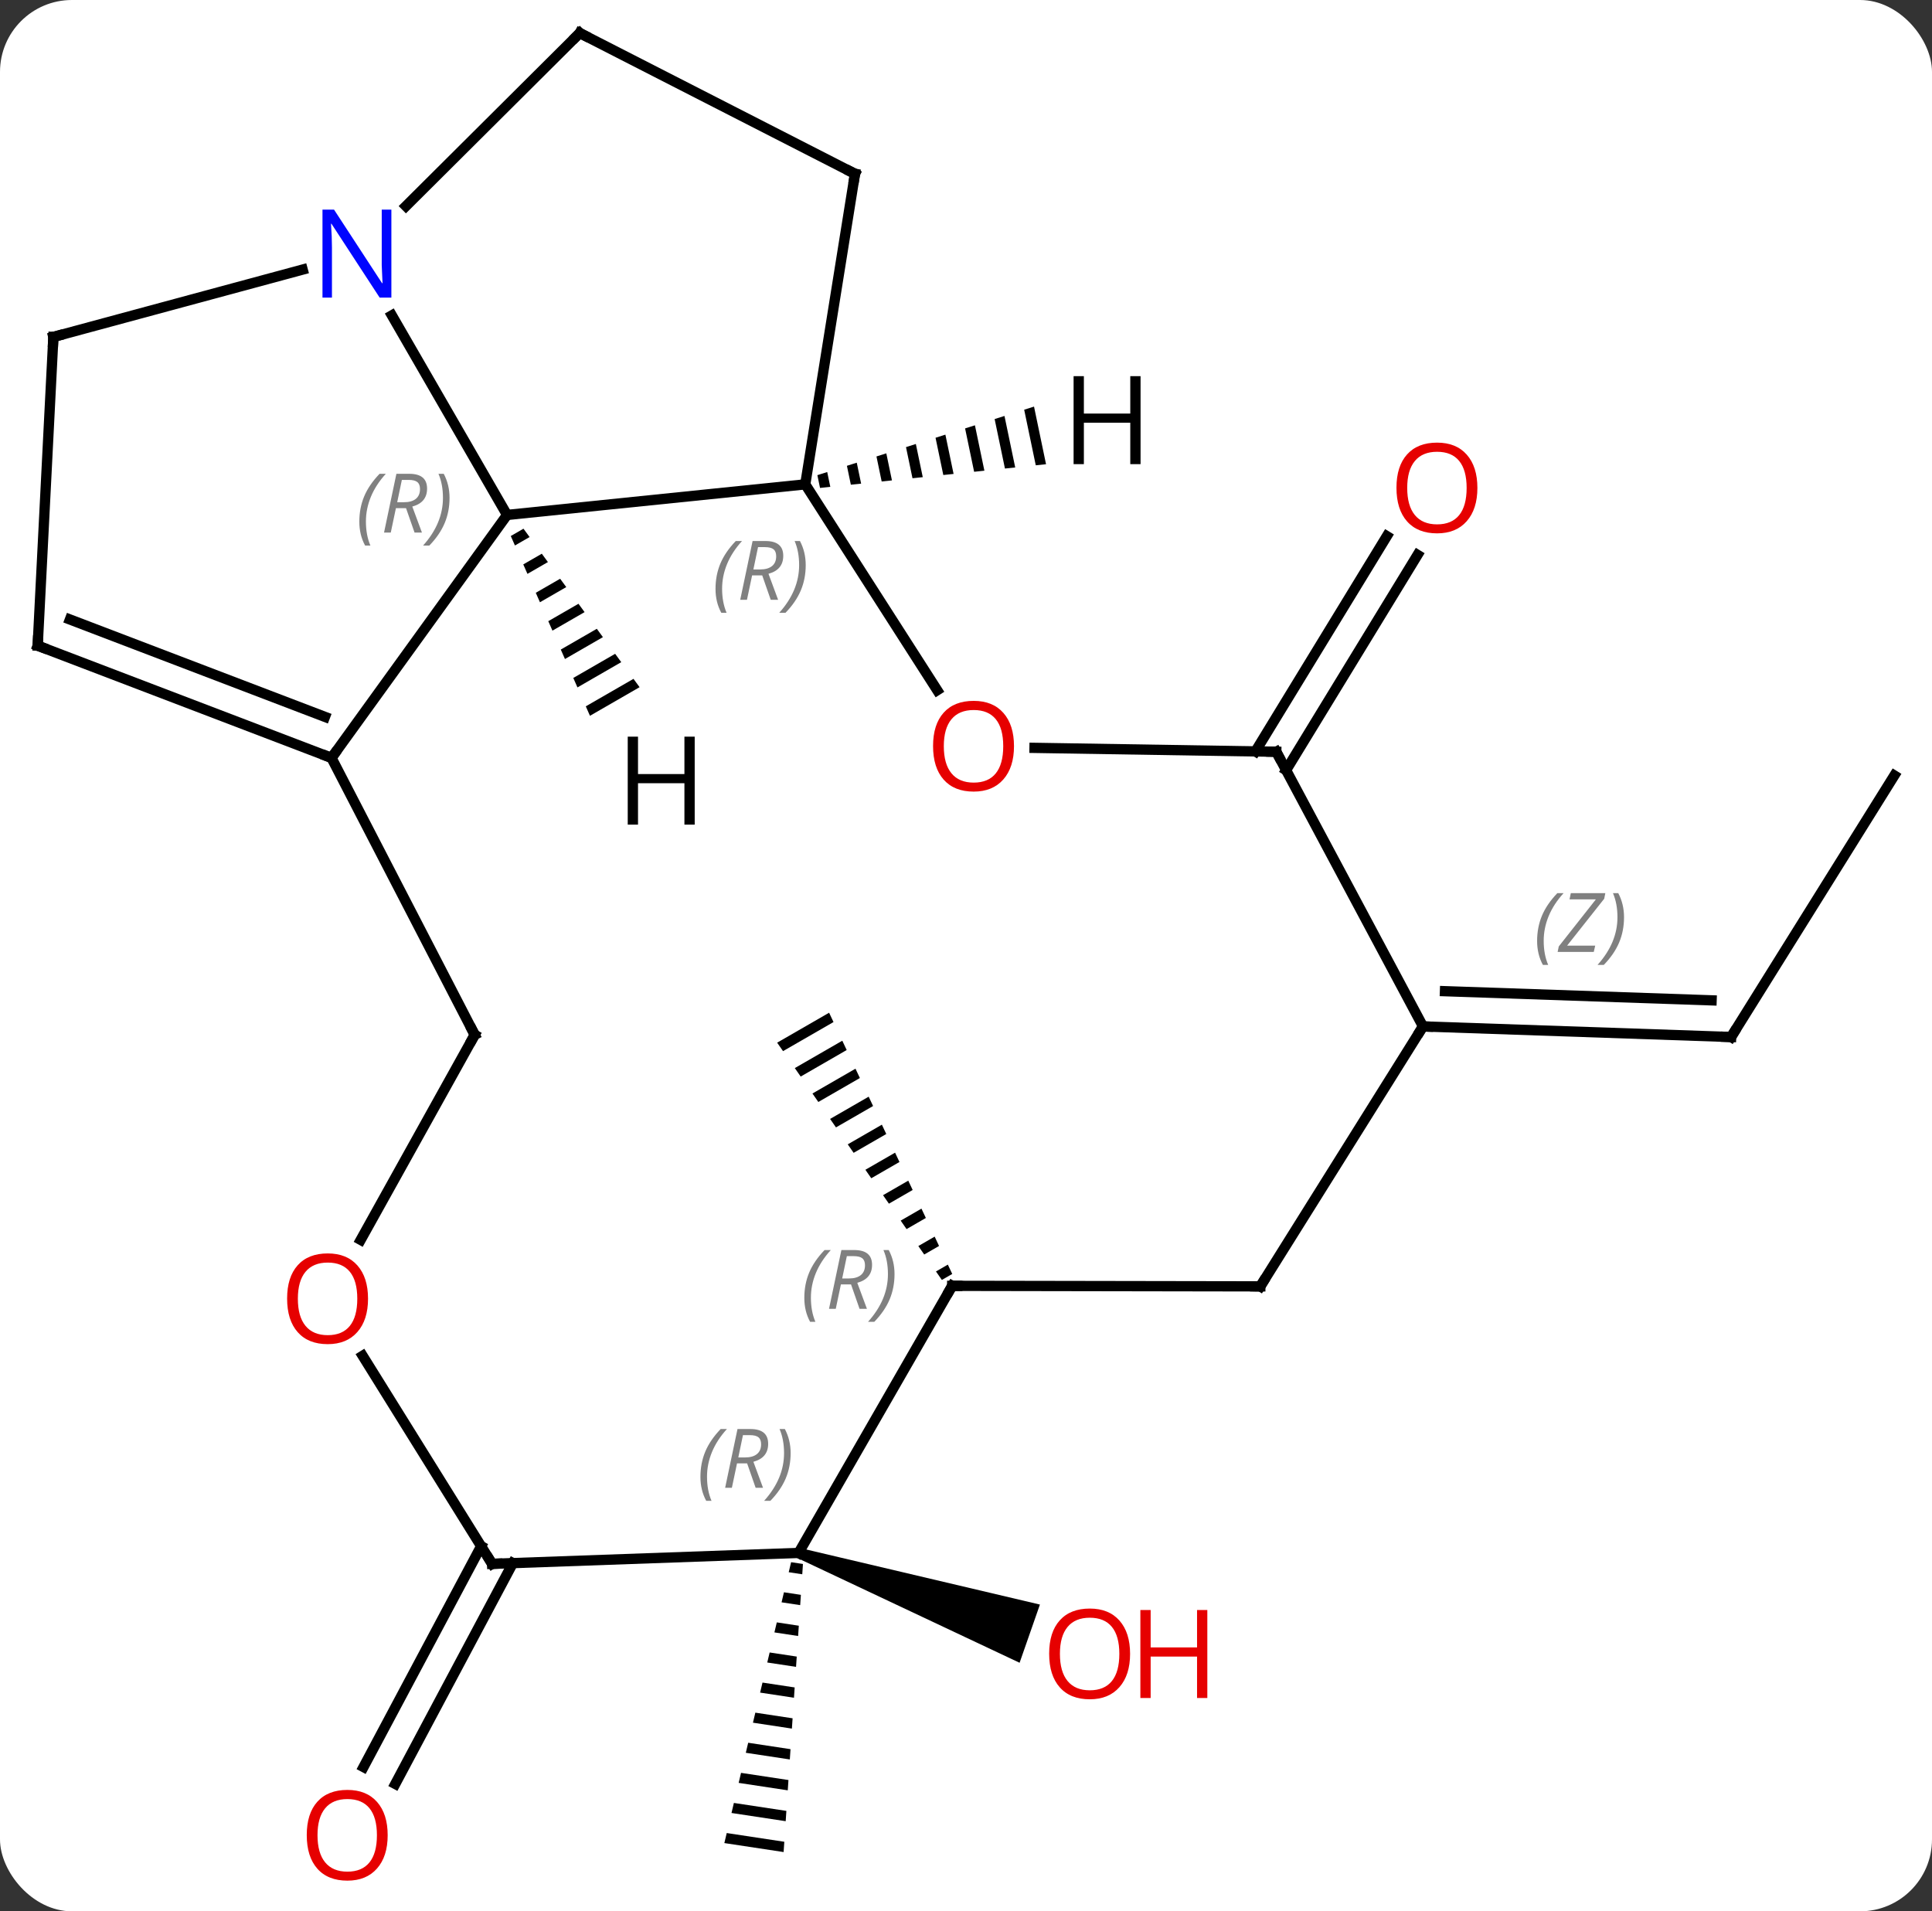 <svg width="188" viewBox="0 0 188 186" style="fill-opacity:1; color-rendering:auto; color-interpolation:auto; text-rendering:auto; stroke:black; stroke-linecap:square; stroke-miterlimit:10; shape-rendering:auto; stroke-opacity:1; fill:black; stroke-dasharray:none; font-weight:normal; stroke-width:1; font-family:'Open Sans'; font-style:normal; stroke-linejoin:miter; font-size:12; stroke-dashoffset:0; image-rendering:auto;" height="186" class="cas-substance-image" xmlns:xlink="http://www.w3.org/1999/xlink" xmlns="http://www.w3.org/2000/svg"><rect x="0" y="0" width="188" height="186" fill="#333333" stroke="none"/><svg class="cas-substance-single-component"><rect y="0" x="0" width="188" stroke="none" ry="7" rx="7" height="186" fill="white" class="cas-substance-group"/><svg y="0" x="0" width="188" viewBox="0 0 188 186" style="fill:black;" height="186" class="cas-substance-single-component-image"><svg><g><g transform="translate(94,92)" style="text-rendering:geometricPrecision; color-rendering:optimizeQuality; color-interpolation:linearRGB; stroke-linecap:butt; image-rendering:optimizeQuality;"><line y2="-18.876" y1="-39.824" x2="28.162" x1="40.951" style="fill:none;"/><line y2="-17.052" y1="-38" x2="31.149" x1="43.939" style="fill:none;"/><line y2="-16.533" y1="8.916" x2="90.333" x1="74.451" style="fill:none;"/><line y2="7.887" y1="8.916" x2="44.469" x1="74.451" style="fill:none;"/><line y2="4.458" y1="5.349" x2="46.609" x1="72.552" style="fill:none;"/></g><g transform="translate(94,92)" style="stroke-linecap:butt; font-size:8.4px; fill:gray; text-rendering:geometricPrecision; image-rendering:optimizeQuality; color-rendering:optimizeQuality; font-family:'Open Sans'; font-style:italic; stroke:gray; color-interpolation:linearRGB;"><path style="stroke:none;" d="M55.574 -0.429 Q55.574 -1.757 56.043 -2.882 Q56.511 -4.007 57.543 -5.085 L58.152 -5.085 Q57.183 -4.022 56.699 -2.85 Q56.215 -1.679 56.215 -0.444 Q56.215 0.884 56.652 1.9 L56.136 1.9 Q55.574 0.868 55.574 -0.429 ZM61.087 0.634 L57.571 0.634 L57.681 0.103 L61.29 -4.475 L58.728 -4.475 L58.853 -5.085 L62.212 -5.085 L62.103 -4.538 L58.493 0.025 L61.228 0.025 L61.087 0.634 ZM64.032 -2.741 Q64.032 -1.413 63.556 -0.28 Q63.079 0.853 62.063 1.9 L61.454 1.9 Q63.392 -0.257 63.392 -2.741 Q63.392 -4.069 62.954 -5.085 L63.47 -5.085 Q64.032 -4.022 64.032 -2.741 Z"/><line y2="60.114" y1="81.605" x2="-44.092" x1="-55.536" style="fill:none; stroke:black;"/><line y2="58.469" y1="79.96" x2="-47.181" x1="-58.626" style="fill:none; stroke:black;"/><path style="fill:black; stroke:none;" d="M-17.019 60.025 L-17.251 61.001 L-17.251 61.001 L-15.933 61.201 L-15.933 61.201 L-15.866 60.199 L-15.866 60.199 L-17.019 60.025 ZM-17.715 62.953 L-17.947 63.93 L-17.947 63.93 L-16.135 64.204 L-16.135 64.204 L-16.067 63.203 L-16.067 63.203 L-17.715 62.953 ZM-18.411 65.882 L-18.643 66.858 L-18.643 66.858 L-16.336 67.208 L-16.336 67.208 L-16.269 66.207 L-16.269 66.207 L-18.411 65.882 ZM-19.107 68.811 L-19.339 69.787 L-19.339 69.787 L-16.538 70.211 L-16.538 70.211 L-16.471 69.21 L-16.471 69.21 L-19.107 68.811 ZM-19.803 71.74 L-20.035 72.716 L-20.035 72.716 L-16.739 73.215 L-16.739 73.215 L-16.672 72.214 L-16.672 72.214 L-19.803 71.74 ZM-20.499 74.668 L-20.731 75.644 L-20.731 75.644 L-16.941 76.219 L-16.941 76.219 L-16.874 75.217 L-16.874 75.217 L-20.499 74.668 ZM-21.195 77.597 L-21.427 78.573 L-21.427 78.573 L-17.143 79.222 L-17.143 79.222 L-17.076 78.221 L-17.076 78.221 L-21.195 77.597 ZM-21.891 80.526 L-22.123 81.502 L-22.123 81.502 L-17.344 82.226 L-17.344 82.226 L-17.277 81.225 L-17.277 81.225 L-21.891 80.526 ZM-22.587 83.454 L-22.819 84.431 L-22.819 84.431 L-17.546 85.23 L-17.546 85.23 L-17.479 84.228 L-17.479 84.228 L-22.587 83.454 ZM-23.283 86.383 L-23.515 87.359 L-23.515 87.359 L-17.748 88.233 L-17.748 88.233 L-17.68 87.232 L-17.68 87.232 L-23.283 86.383 Z"/><path style="fill:black; stroke:none;" d="M-16.458 59.596 L-16.128 58.652 L7.193 64.148 L5.215 69.813 Z"/><path style="fill:black; stroke:none;" d="M-13.321 6.553 L-18.376 9.468 L-17.804 10.292 L-17.804 10.292 L-12.893 7.461 L-12.893 7.461 L-13.321 6.553 ZM-12.037 9.277 L-16.659 11.941 L-16.086 12.766 L-16.086 12.766 L-11.61 10.184 L-11.61 10.184 L-12.037 9.277 ZM-10.754 12 L-14.942 14.415 L-14.942 14.415 L-14.369 15.24 L-10.326 12.908 L-10.326 12.908 L-10.754 12 ZM-9.47 14.724 L-13.225 16.889 L-13.225 16.889 L-12.652 17.714 L-12.652 17.714 L-9.042 15.632 L-9.042 15.632 L-9.47 14.724 ZM-8.186 17.448 L-11.507 19.363 L-11.507 19.363 L-10.935 20.188 L-10.935 20.188 L-7.758 18.356 L-7.758 18.356 L-8.186 17.448 ZM-6.902 20.172 L-9.79 21.837 L-9.79 21.837 L-9.218 22.662 L-9.218 22.662 L-6.474 21.079 L-6.474 21.079 L-6.902 20.172 ZM-5.618 22.895 L-8.073 24.311 L-8.073 24.311 L-7.501 25.136 L-5.19 23.803 L-5.618 22.895 ZM-4.334 25.619 L-6.356 26.785 L-5.784 27.61 L-5.784 27.61 L-3.906 26.527 L-3.906 26.527 L-4.334 25.619 ZM-3.05 28.343 L-4.639 29.259 L-4.639 29.259 L-4.066 30.084 L-4.066 30.084 L-2.623 29.251 L-2.623 29.251 L-3.05 28.343 ZM-1.767 31.067 L-2.922 31.733 L-2.922 31.733 L-2.349 32.557 L-2.349 32.557 L-1.339 31.975 L-1.339 31.975 L-1.767 31.067 Z"/><line y2="-44.865" y1="-41.889" x2="-15.642" x1="-44.658" style="fill:none; stroke:black;"/><line y2="-61.306" y1="-41.889" x2="-55.868" x1="-44.658" style="fill:none; stroke:black;"/><line y2="-18.246" y1="-41.889" x2="-61.743" x1="-44.658" style="fill:none; stroke:black;"/><line y2="-75.084" y1="-44.865" x2="-10.803" x1="-15.642" style="fill:none; stroke:black;"/><line y2="-24.831" y1="-44.865" x2="-2.802" x1="-15.642" style="fill:none; stroke:black;"/><line y2="-88.785" y1="-71.942" x2="-37.584" x1="-54.499" style="fill:none; stroke:black;"/><line y2="-59.211" y1="-65.766" x2="-88.806" x1="-64.55" style="fill:none; stroke:black;"/><line y2="-29.166" y1="-18.246" x2="-90.333" x1="-61.743" style="fill:none; stroke:black;"/><line y2="-31.715" y1="-22.237" x2="-87.196" x1="-62.382" style="fill:none; stroke:black;"/><line y2="8.706" y1="-18.246" x2="-47.805" x1="-61.743" style="fill:none; stroke:black;"/><line y2="-88.785" y1="-75.084" x2="-37.584" x1="-10.803" style="fill:none; stroke:black;"/><line y2="-18.843" y1="-19.221" x2="30.192" x1="6.669" style="fill:none; stroke:black;"/><line y2="-29.166" y1="-59.211" x2="-90.333" x1="-88.806" style="fill:none; stroke:black;"/><line y2="28.658" y1="8.706" x2="-58.901" x1="-47.805" style="fill:none; stroke:black;"/><line y2="7.887" y1="-18.843" x2="44.469" x1="30.192" style="fill:none; stroke:black;"/><line y2="60.186" y1="39.94" x2="-46.113" x1="-58.711" style="fill:none; stroke:black;"/><line y2="33.183" y1="7.887" x2="28.638" x1="44.469" style="fill:none; stroke:black;"/><line y2="59.124" y1="60.186" x2="-16.293" x1="-46.113" style="fill:none; stroke:black;"/><line y2="33.132" y1="33.183" x2="-1.344" x1="28.638" style="fill:none; stroke:black;"/><line y2="33.132" y1="59.124" x2="-1.344" x1="-16.293" style="fill:none; stroke:black;"/><path style="fill:black; stroke:none;" d="M-43.061 -40.55 L-44.297 -39.837 L-44.297 -39.837 L-43.892 -38.916 L-43.892 -38.916 L-42.466 -39.738 L-42.466 -39.738 L-43.061 -40.55 ZM-41.277 -38.115 L-43.081 -37.075 L-42.675 -36.154 L-40.682 -37.303 L-40.682 -37.303 L-41.277 -38.115 ZM-39.493 -35.68 L-41.864 -34.312 L-41.864 -34.312 L-41.458 -33.392 L-38.898 -34.868 L-38.898 -34.868 L-39.493 -35.68 ZM-37.709 -33.244 L-40.647 -31.55 L-40.242 -30.629 L-40.242 -30.629 L-37.115 -32.432 L-37.709 -33.244 ZM-35.925 -30.809 L-39.431 -28.788 L-39.431 -28.788 L-39.025 -27.867 L-35.331 -29.997 L-35.331 -29.997 L-35.925 -30.809 ZM-34.141 -28.374 L-38.214 -26.025 L-37.808 -25.104 L-33.547 -27.562 L-33.547 -27.562 L-34.141 -28.374 ZM-32.357 -25.938 L-36.997 -23.263 L-36.592 -22.342 L-36.592 -22.342 L-31.763 -25.127 L-31.763 -25.127 L-32.357 -25.938 Z"/><path style="fill:black; stroke:none;" d="M6.619 -52.432 L5.661 -52.129 L5.661 -52.129 L6.789 -46.719 L6.789 -46.719 L7.788 -46.824 L7.788 -46.824 L6.619 -52.432 ZM3.744 -51.522 L2.786 -51.219 L2.786 -51.219 L3.79 -46.404 L3.79 -46.404 L4.789 -46.509 L4.789 -46.509 L3.744 -51.522 ZM0.869 -50.612 L-0.089 -50.309 L-0.089 -50.309 L0.791 -46.089 L0.791 -46.089 L1.79 -46.194 L1.79 -46.194 L0.869 -50.612 ZM-2.006 -49.703 L-2.964 -49.399 L-2.964 -49.399 L-2.208 -45.775 L-2.208 -45.775 L-1.208 -45.879 L-1.208 -45.879 L-2.006 -49.703 ZM-4.88 -48.793 L-5.839 -48.489 L-5.839 -48.489 L-5.207 -45.46 L-5.207 -45.46 L-4.207 -45.565 L-4.207 -45.565 L-4.88 -48.793 ZM-7.755 -47.883 L-8.713 -47.58 L-8.713 -47.58 L-8.206 -45.145 L-8.206 -45.145 L-7.206 -45.25 L-7.206 -45.25 L-7.755 -47.883 ZM-10.63 -46.973 L-11.588 -46.67 L-11.588 -46.67 L-11.205 -44.831 L-11.205 -44.831 L-10.205 -44.935 L-10.205 -44.935 L-10.63 -46.973 ZM-13.505 -46.063 L-14.463 -45.76 L-14.463 -45.76 L-14.204 -44.516 L-14.204 -44.516 L-13.204 -44.621 L-13.204 -44.621 L-13.505 -46.063 Z"/></g><g transform="translate(94,92)" style="fill:rgb(230,0,0); text-rendering:geometricPrecision; color-rendering:optimizeQuality; image-rendering:optimizeQuality; font-family:'Open Sans'; stroke:rgb(230,0,0); color-interpolation:linearRGB;"><path style="stroke:none;" d="M49.763 -44.518 Q49.763 -42.456 48.723 -41.276 Q47.684 -40.096 45.841 -40.096 Q43.95 -40.096 42.919 -41.261 Q41.888 -42.425 41.888 -44.534 Q41.888 -46.628 42.919 -47.776 Q43.95 -48.925 45.841 -48.925 Q47.7 -48.925 48.731 -47.753 Q49.763 -46.581 49.763 -44.518 ZM42.934 -44.518 Q42.934 -42.784 43.677 -41.878 Q44.419 -40.971 45.841 -40.971 Q47.263 -40.971 47.989 -41.87 Q48.716 -42.768 48.716 -44.518 Q48.716 -46.253 47.989 -47.143 Q47.263 -48.034 45.841 -48.034 Q44.419 -48.034 43.677 -47.136 Q42.934 -46.237 42.934 -44.518 Z"/></g><g transform="translate(94,92)" style="stroke-linecap:butt; text-rendering:geometricPrecision; color-rendering:optimizeQuality; image-rendering:optimizeQuality; font-family:'Open Sans'; color-interpolation:linearRGB; stroke-miterlimit:5;"><path style="fill:none;" d="M74.716 8.492 L74.451 8.916 L73.951 8.899"/><path style="fill:rgb(230,0,0); stroke:none;" d="M-56.276 86.594 Q-56.276 88.656 -57.315 89.836 Q-58.354 91.016 -60.197 91.016 Q-62.088 91.016 -63.119 89.852 Q-64.15 88.687 -64.15 86.578 Q-64.15 84.484 -63.119 83.336 Q-62.088 82.187 -60.197 82.187 Q-58.338 82.187 -57.307 83.359 Q-56.276 84.531 -56.276 86.594 ZM-63.104 86.594 Q-63.104 88.328 -62.361 89.234 Q-61.619 90.141 -60.197 90.141 Q-58.776 90.141 -58.049 89.242 Q-57.322 88.344 -57.322 86.594 Q-57.322 84.859 -58.049 83.969 Q-58.776 83.078 -60.197 83.078 Q-61.619 83.078 -62.361 83.977 Q-63.104 84.875 -63.104 86.594 Z"/><path style="fill:rgb(230,0,0); stroke:none;" d="M15.967 68.945 Q15.967 71.007 14.928 72.187 Q13.889 73.367 12.046 73.367 Q10.155 73.367 9.124 72.203 Q8.092 71.038 8.092 68.929 Q8.092 66.835 9.124 65.687 Q10.155 64.538 12.046 64.538 Q13.905 64.538 14.936 65.71 Q15.967 66.882 15.967 68.945 ZM9.139 68.945 Q9.139 70.679 9.882 71.585 Q10.624 72.492 12.046 72.492 Q13.467 72.492 14.194 71.593 Q14.921 70.695 14.921 68.945 Q14.921 67.21 14.194 66.32 Q13.467 65.429 12.046 65.429 Q10.624 65.429 9.882 66.328 Q9.139 67.226 9.139 68.945 Z"/><path style="fill:rgb(230,0,0); stroke:none;" d="M23.483 73.242 L22.483 73.242 L22.483 69.21 L17.968 69.21 L17.968 73.242 L16.968 73.242 L16.968 64.679 L17.968 64.679 L17.968 68.32 L22.483 68.32 L22.483 64.679 L23.483 64.679 L23.483 73.242 Z"/></g><g transform="translate(94,92)" style="stroke-linecap:butt; font-size:8.4px; fill:gray; text-rendering:geometricPrecision; image-rendering:optimizeQuality; color-rendering:optimizeQuality; font-family:'Open Sans'; font-style:italic; stroke:gray; color-interpolation:linearRGB; stroke-miterlimit:5;"><path style="stroke:none;" d="M-59.034 -41.235 Q-59.034 -42.564 -58.565 -43.689 Q-58.096 -44.814 -57.065 -45.892 L-56.456 -45.892 Q-57.424 -44.829 -57.909 -43.657 Q-58.393 -42.485 -58.393 -41.251 Q-58.393 -39.923 -57.956 -38.907 L-58.471 -38.907 Q-59.034 -39.939 -59.034 -41.235 ZM-55.474 -42.548 L-55.974 -40.173 L-56.63 -40.173 L-55.427 -45.892 L-54.177 -45.892 Q-52.442 -45.892 -52.442 -44.454 Q-52.442 -43.095 -53.88 -42.704 L-52.942 -40.173 L-53.661 -40.173 L-54.489 -42.548 L-55.474 -42.548 ZM-54.895 -45.298 Q-55.286 -43.376 -55.349 -43.126 L-54.692 -43.126 Q-53.942 -43.126 -53.536 -43.454 Q-53.13 -43.782 -53.13 -44.407 Q-53.13 -44.876 -53.388 -45.087 Q-53.645 -45.298 -54.239 -45.298 L-54.895 -45.298 ZM-50.256 -43.548 Q-50.256 -42.22 -50.733 -41.087 Q-51.209 -39.954 -52.225 -38.907 L-52.834 -38.907 Q-50.897 -41.064 -50.897 -43.548 Q-50.897 -44.876 -51.334 -45.892 L-50.819 -45.892 Q-50.256 -44.829 -50.256 -43.548 Z"/><path style="stroke:none;" d="M-24.374 -34.694 Q-24.374 -36.022 -23.905 -37.147 Q-23.437 -38.272 -22.405 -39.35 L-21.796 -39.35 Q-22.765 -38.287 -23.249 -37.115 Q-23.733 -35.944 -23.733 -34.709 Q-23.733 -33.381 -23.296 -32.365 L-23.812 -32.365 Q-24.374 -33.397 -24.374 -34.694 ZM-20.814 -36.006 L-21.314 -33.631 L-21.97 -33.631 L-20.767 -39.35 L-19.517 -39.35 Q-17.783 -39.35 -17.783 -37.912 Q-17.783 -36.553 -19.22 -36.162 L-18.283 -33.631 L-19.002 -33.631 L-19.83 -36.006 L-20.814 -36.006 ZM-20.236 -38.756 Q-20.627 -36.834 -20.689 -36.584 L-20.033 -36.584 Q-19.283 -36.584 -18.877 -36.912 Q-18.47 -37.24 -18.47 -37.865 Q-18.47 -38.334 -18.728 -38.545 Q-18.986 -38.756 -19.58 -38.756 L-20.236 -38.756 ZM-15.597 -37.006 Q-15.597 -35.678 -16.073 -34.545 Q-16.55 -33.412 -17.566 -32.365 L-18.175 -32.365 Q-16.238 -34.522 -16.238 -37.006 Q-16.238 -38.334 -16.675 -39.35 L-16.159 -39.35 Q-15.597 -38.287 -15.597 -37.006 Z"/></g><g transform="translate(94,92)" style="stroke-linecap:butt; fill:rgb(0,5,255); text-rendering:geometricPrecision; color-rendering:optimizeQuality; image-rendering:optimizeQuality; font-family:'Open Sans'; stroke:rgb(0,5,255); color-interpolation:linearRGB; stroke-miterlimit:5;"><path style="stroke:none;" d="M-55.916 -63.038 L-57.057 -63.038 L-61.745 -70.225 L-61.791 -70.225 Q-61.698 -68.96 -61.698 -67.913 L-61.698 -63.038 L-62.62 -63.038 L-62.62 -71.6 L-61.495 -71.6 L-56.823 -64.444 L-56.776 -64.444 Q-56.776 -64.6 -56.823 -65.46 Q-56.87 -66.319 -56.854 -66.694 L-56.854 -71.6 L-55.916 -71.6 L-55.916 -63.038 Z"/><path style="fill:none; stroke:black;" d="M-62.21 -18.424 L-61.743 -18.246 L-61.45 -18.651"/><path style="fill:none; stroke:black;" d="M-10.882 -74.59 L-10.803 -75.084 L-11.248 -75.312"/><path style="fill:rgb(230,0,0); stroke:none;" d="M4.67 -19.387 Q4.67 -17.325 3.63 -16.145 Q2.591 -14.965 0.748 -14.965 Q-1.143 -14.965 -2.174 -16.13 Q-3.205 -17.294 -3.205 -19.403 Q-3.205 -21.497 -2.174 -22.645 Q-1.143 -23.794 0.748 -23.794 Q2.607 -23.794 3.638 -22.622 Q4.67 -21.45 4.67 -19.387 ZM-2.159 -19.387 Q-2.159 -17.653 -1.416 -16.747 Q-0.674 -15.84 0.748 -15.84 Q2.17 -15.84 2.896 -16.739 Q3.623 -17.637 3.623 -19.387 Q3.623 -21.122 2.896 -22.012 Q2.17 -22.903 0.748 -22.903 Q-0.674 -22.903 -1.416 -22.005 Q-2.159 -21.106 -2.159 -19.387 Z"/><path style="fill:none; stroke:black;" d="M-37.938 -88.432 L-37.584 -88.785 L-37.139 -88.557"/><path style="fill:none; stroke:black;" d="M-88.323 -59.342 L-88.806 -59.211 L-88.831 -58.712"/><path style="fill:none; stroke:black;" d="M-89.866 -28.988 L-90.333 -29.166 L-90.308 -29.665"/><path style="fill:none; stroke:black;" d="M-48.035 8.262 L-47.805 8.706 L-48.048 9.143"/><path style="fill:none; stroke:black;" d="M29.692 -18.851 L30.192 -18.843 L30.428 -18.402"/><path style="fill:rgb(230,0,0); stroke:none;" d="M-58.187 34.385 Q-58.187 36.447 -59.226 37.627 Q-60.265 38.807 -62.108 38.807 Q-63.999 38.807 -65.03 37.642 Q-66.061 36.478 -66.061 34.369 Q-66.061 32.275 -65.03 31.127 Q-63.999 29.978 -62.108 29.978 Q-60.249 29.978 -59.218 31.15 Q-58.187 32.322 -58.187 34.385 ZM-65.015 34.385 Q-65.015 36.119 -64.272 37.025 Q-63.53 37.932 -62.108 37.932 Q-60.687 37.932 -59.96 37.033 Q-59.233 36.135 -59.233 34.385 Q-59.233 32.65 -59.96 31.76 Q-60.687 30.869 -62.108 30.869 Q-63.53 30.869 -64.272 31.767 Q-65.015 32.666 -65.015 34.385 Z"/><path style="fill:none; stroke:black;" d="M44.969 7.904 L44.469 7.887 L44.204 8.311"/><path style="fill:none; stroke:black;" d="M-46.377 59.761 L-46.113 60.186 L-45.613 60.168"/><path style="fill:none; stroke:black;" d="M28.903 32.759 L28.638 33.183 L28.138 33.182"/></g><g transform="translate(94,92)" style="stroke-linecap:butt; font-size:8.4px; fill:gray; text-rendering:geometricPrecision; image-rendering:optimizeQuality; color-rendering:optimizeQuality; font-family:'Open Sans'; font-style:italic; stroke:gray; color-interpolation:linearRGB; stroke-miterlimit:5;"><path style="stroke:none;" d="M-25.842 51.722 Q-25.842 50.394 -25.373 49.269 Q-24.905 48.144 -23.873 47.066 L-23.264 47.066 Q-24.233 48.129 -24.717 49.301 Q-25.201 50.472 -25.201 51.707 Q-25.201 53.035 -24.764 54.051 L-25.28 54.051 Q-25.842 53.019 -25.842 51.722 ZM-22.282 50.41 L-22.782 52.785 L-23.438 52.785 L-22.235 47.066 L-20.985 47.066 Q-19.251 47.066 -19.251 48.504 Q-19.251 49.863 -20.688 50.254 L-19.751 52.785 L-20.47 52.785 L-21.298 50.41 L-22.282 50.41 ZM-21.704 47.66 Q-22.095 49.582 -22.157 49.832 L-21.501 49.832 Q-20.751 49.832 -20.345 49.504 Q-19.938 49.176 -19.938 48.551 Q-19.938 48.082 -20.196 47.871 Q-20.454 47.66 -21.048 47.66 L-21.704 47.66 ZM-17.065 49.41 Q-17.065 50.738 -17.541 51.871 Q-18.018 53.004 -19.034 54.051 L-19.643 54.051 Q-17.705 51.894 -17.705 49.41 Q-17.705 48.082 -18.143 47.066 L-17.627 47.066 Q-17.065 48.129 -17.065 49.41 Z"/><path style="fill:none; stroke:black;" d="M-0.844 33.133 L-1.344 33.132 L-1.593 33.565"/><path style="stroke:none;" d="M-15.733 34.304 Q-15.733 32.976 -15.264 31.851 Q-14.795 30.726 -13.764 29.648 L-13.155 29.648 Q-14.123 30.711 -14.608 31.883 Q-15.092 33.054 -15.092 34.289 Q-15.092 35.617 -14.655 36.633 L-15.17 36.633 Q-15.733 35.601 -15.733 34.304 ZM-12.173 32.992 L-12.673 35.367 L-13.329 35.367 L-12.126 29.648 L-10.876 29.648 Q-9.141 29.648 -9.141 31.086 Q-9.141 32.445 -10.579 32.836 L-9.641 35.367 L-10.36 35.367 L-11.188 32.992 L-12.173 32.992 ZM-11.595 30.242 Q-11.985 32.164 -12.048 32.414 L-11.391 32.414 Q-10.641 32.414 -10.235 32.086 Q-9.829 31.758 -9.829 31.133 Q-9.829 30.664 -10.087 30.453 Q-10.345 30.242 -10.938 30.242 L-11.595 30.242 ZM-6.955 31.992 Q-6.955 33.32 -7.432 34.453 Q-7.909 35.586 -8.924 36.633 L-9.534 36.633 Q-7.596 34.476 -7.596 31.992 Q-7.596 30.664 -8.034 29.648 L-7.518 29.648 Q-6.955 30.711 -6.955 31.992 Z"/></g><g transform="translate(94,92)" style="stroke-linecap:butt; text-rendering:geometricPrecision; color-rendering:optimizeQuality; image-rendering:optimizeQuality; font-family:'Open Sans'; color-interpolation:linearRGB; stroke-miterlimit:5;"><path style="stroke:none;" d="M-26.4 -11.75 L-27.4 -11.75 L-27.4 -15.781 L-31.916 -15.781 L-31.916 -11.75 L-32.916 -11.75 L-32.916 -20.312 L-31.916 -20.312 L-31.916 -16.672 L-27.4 -16.672 L-27.4 -20.312 L-26.4 -20.312 L-26.4 -11.75 Z"/><path style="stroke:none;" d="M16.986 -46.832 L15.986 -46.832 L15.986 -50.863 L11.47 -50.863 L11.47 -46.832 L10.47 -46.832 L10.47 -55.394 L11.47 -55.394 L11.47 -51.754 L15.986 -51.754 L15.986 -55.394 L16.986 -55.394 L16.986 -46.832 Z"/></g></g></svg></svg></svg></svg>